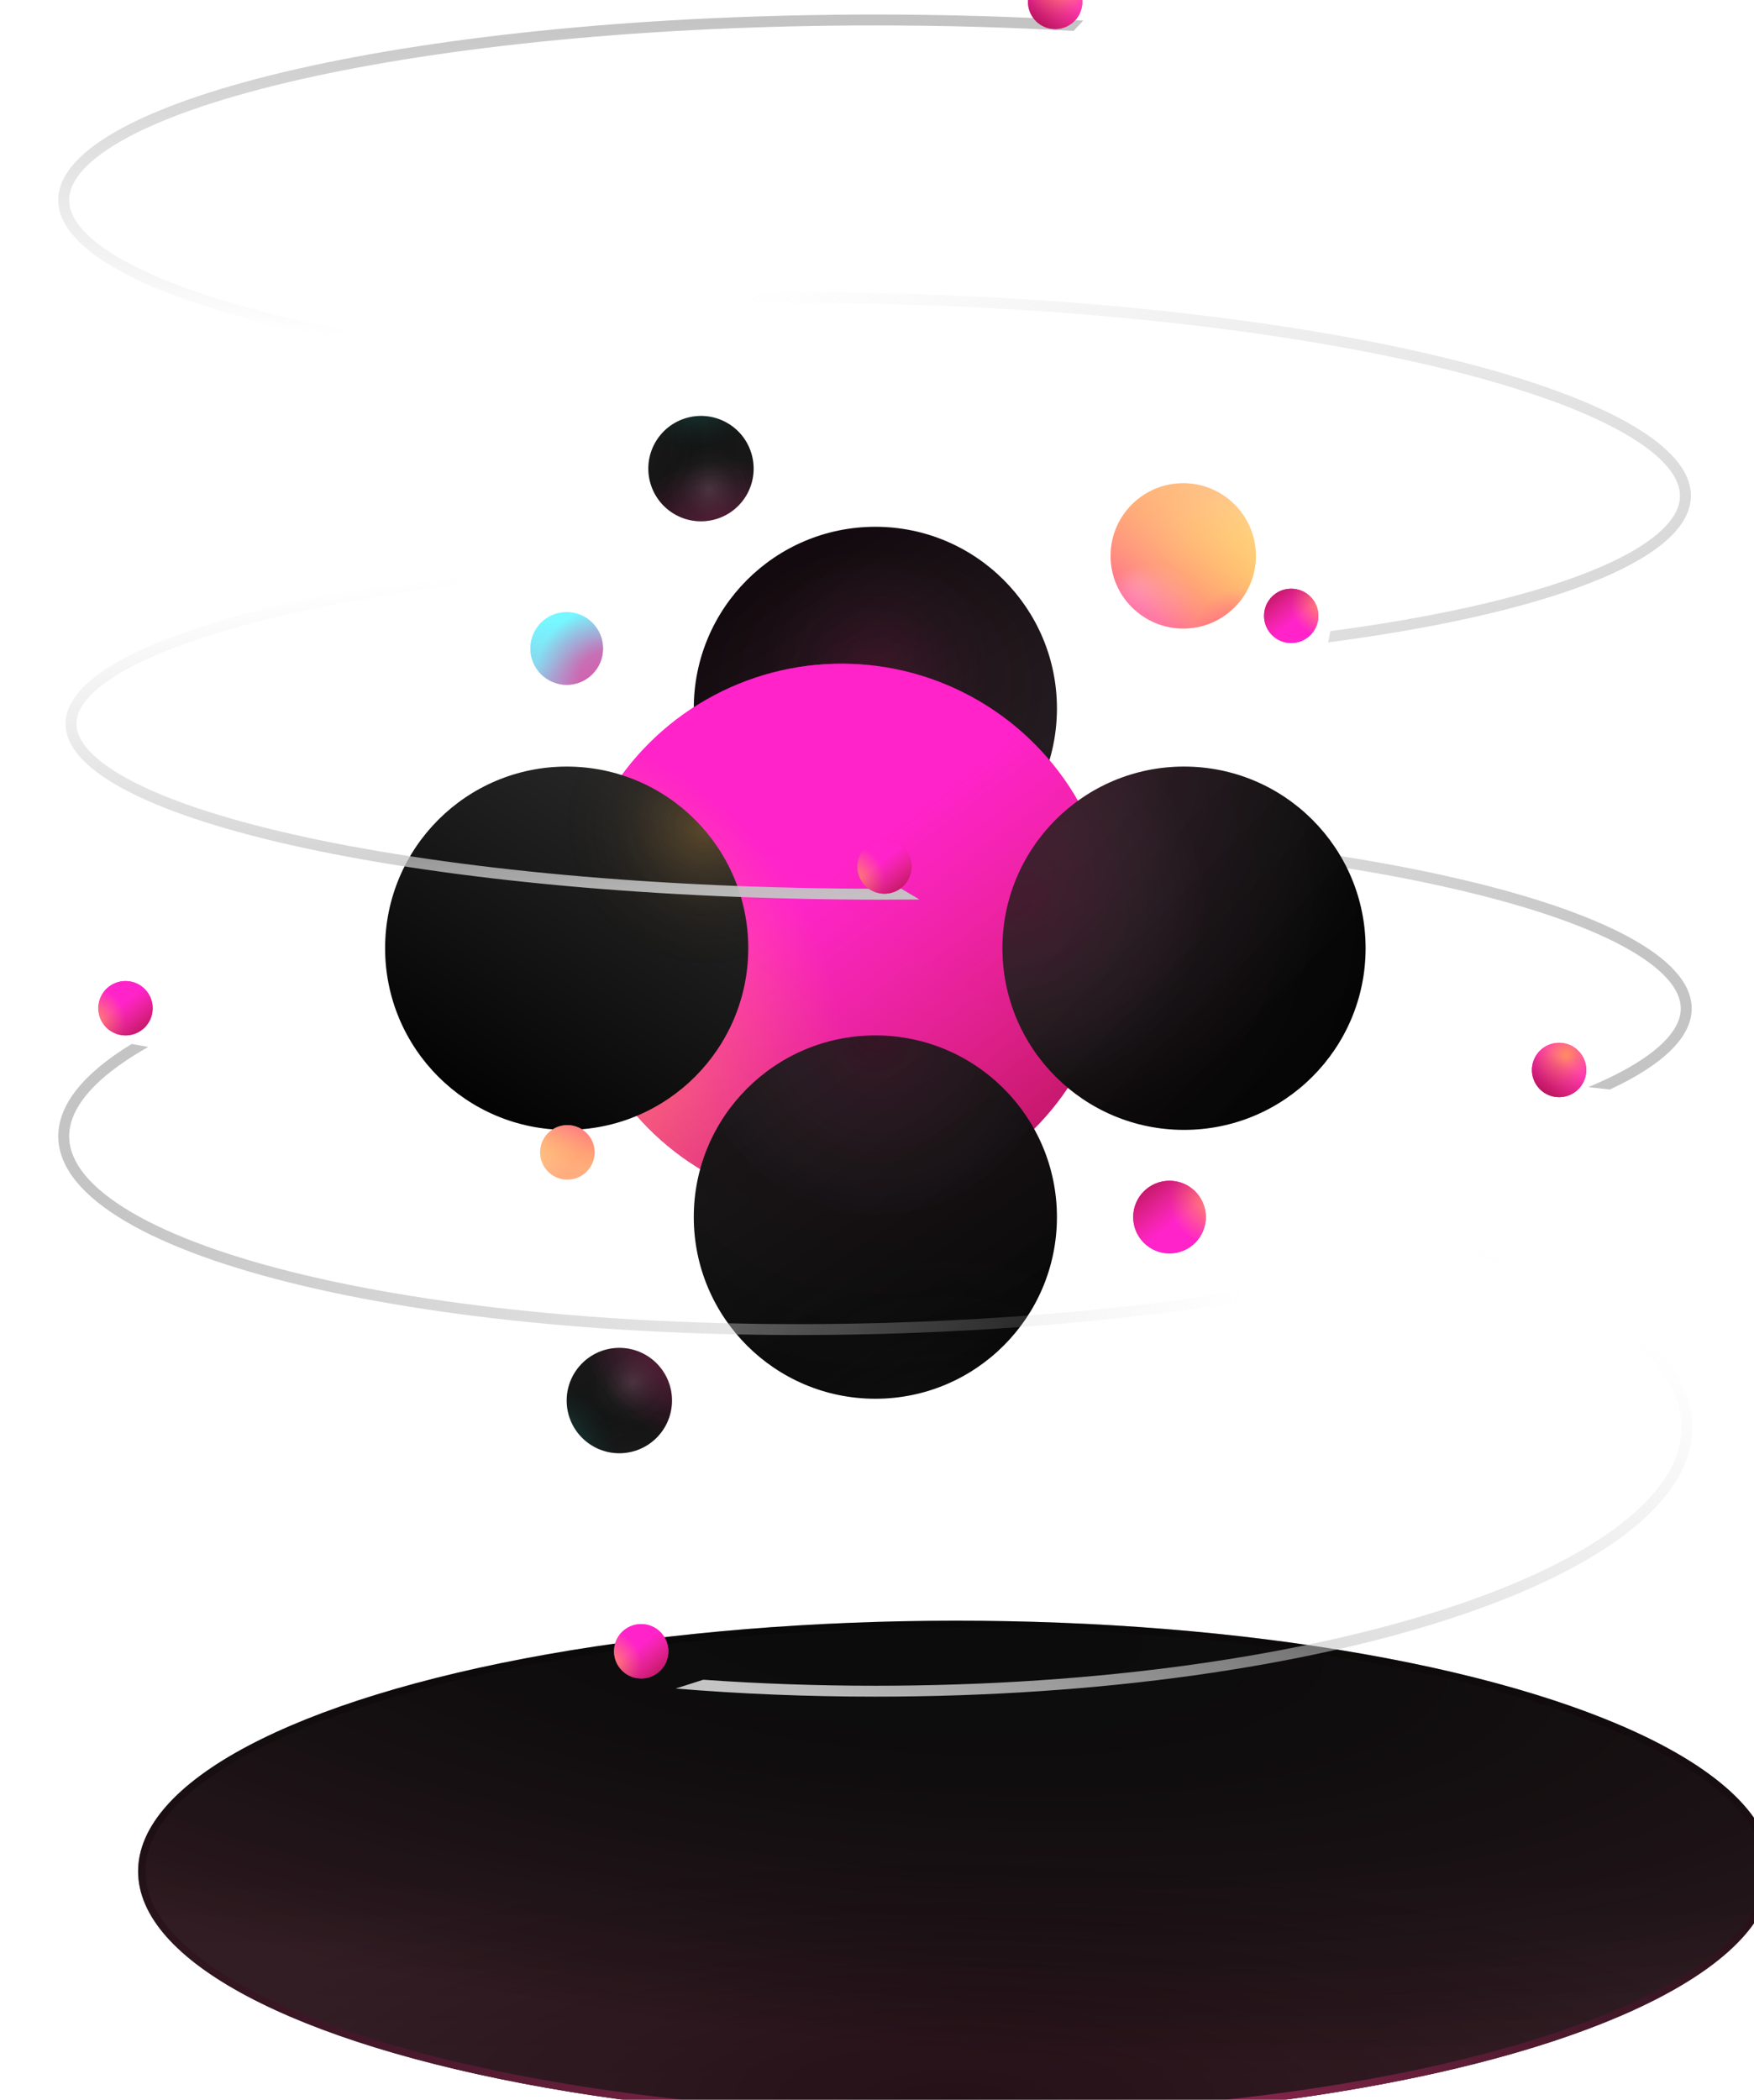 <svg width="483" height="578" viewBox="0 0 483 578" fill="none" xmlns="http://www.w3.org/2000/svg">
<g filter="url(#filter0_ddii)">
<ellipse cx="241.038" cy="493.004" rx="225.003" ry="68.882" transform="rotate(-0.029 241.038 493.004)" fill="url(#paint0_linear)"/>
<ellipse cx="241.038" cy="493.004" rx="225.003" ry="68.882" transform="rotate(-0.029 241.038 493.004)" fill="url(#paint1_radial)"/>
<ellipse cx="241.038" cy="493.004" rx="225.003" ry="68.882" transform="rotate(-0.029 241.038 493.004)" fill="url(#paint2_radial)" fill-opacity="0.16"/>
<path d="M465.041 492.891C465.045 501.926 459.065 510.728 447.786 518.901C436.529 527.058 420.173 534.448 399.87 540.675C359.278 553.124 303.134 560.855 241.072 560.886C179.01 560.917 122.859 553.243 82.254 540.835C61.945 534.629 45.581 527.255 34.316 519.11C23.028 510.949 17.039 502.152 17.035 493.117C17.03 484.082 23.01 475.279 34.29 467.106C45.547 458.95 61.903 451.56 82.205 445.333C122.798 432.884 178.941 425.153 241.003 425.122C303.066 425.09 359.217 432.764 399.822 445.173C420.131 451.379 436.494 458.752 447.759 466.897C459.047 475.059 465.036 483.856 465.041 492.891Z" stroke="url(#paint3_radial)" stroke-width="2"/>
<path d="M465.041 492.891C465.045 501.926 459.065 510.728 447.786 518.901C436.529 527.058 420.173 534.448 399.87 540.675C359.278 553.124 303.134 560.855 241.072 560.886C179.01 560.917 122.859 553.243 82.254 540.835C61.945 534.629 45.581 527.255 34.316 519.11C23.028 510.949 17.039 502.152 17.035 493.117C17.03 484.082 23.01 475.279 34.29 467.106C45.547 458.95 61.903 451.56 82.205 445.333C122.798 432.884 178.941 425.153 241.003 425.122C303.066 425.09 359.217 432.764 399.822 445.173C420.131 451.379 436.494 458.752 447.759 466.897C459.047 475.059 465.036 483.856 465.041 492.891Z" stroke="black" stroke-opacity="0.2" stroke-width="2"/>
</g>
<path fill-rule="evenodd" clip-rule="evenodd" d="M437.344 299.26C440.796 297.824 443.934 296.35 446.74 294.844C452.263 291.88 456.359 288.867 459.041 285.893C461.706 282.936 462.84 280.179 462.84 277.61C462.84 275.041 461.706 272.283 459.041 269.327C456.359 266.352 452.263 263.339 446.74 260.375C435.697 254.449 419.52 249.02 399.275 244.425C358.834 235.246 302.817 229.542 240.84 229.542C178.863 229.542 122.846 235.246 82.405 244.425C66.019 248.144 52.298 252.41 41.807 257.043L36.047 256.428C71.505 238.796 149.867 226.542 240.84 226.542C365.104 226.542 465.84 249.406 465.84 277.61C465.84 285.601 457.752 293.164 443.334 299.899L437.344 299.26Z" fill="url(#paint4_linear)"/>
<g filter="url(#filter1_i)">
<circle cx="438.329" cy="301.529" r="7.481" transform="rotate(-0.244 438.329 301.529)" fill="url(#paint5_linear)"/>
<circle cx="438.329" cy="301.529" r="7.481" transform="rotate(-0.244 438.329 301.529)" fill="url(#paint6_radial)" fill-opacity="0.8"/>
<circle cx="438.329" cy="301.529" r="7.481" transform="rotate(-0.244 438.329 301.529)" fill="url(#paint7_radial)" fill-opacity="0.6"/>
<circle cx="438.329" cy="301.529" r="7.481" transform="rotate(-0.244 438.329 301.529)" fill="url(#paint8_linear)" fill-opacity="0.6"/>
</g>
<ellipse cx="241.047" cy="195.011" rx="50" ry="50.003" fill="url(#paint9_linear)"/>
<ellipse cx="241.047" cy="195.011" rx="50" ry="50.003" fill="url(#paint10_radial)" fill-opacity="0.2"/>
<ellipse cx="241.047" cy="195.011" rx="50" ry="50.003" fill="url(#paint11_radial)" fill-opacity="0.2"/>
<ellipse cx="241.047" cy="195.011" rx="50" ry="50.003" fill="url(#paint12_radial)" fill-opacity="0.2"/>
<g filter="url(#filter2_i)">
<ellipse rx="75" ry="75.004" transform="matrix(-1 -0.004 -0.004 1 240.728 264.695)" fill="url(#paint13_linear)"/>
<ellipse rx="75" ry="75.004" transform="matrix(-1 -0.004 -0.004 1 240.728 264.695)" fill="url(#paint14_radial)" fill-opacity="0.8"/>
<ellipse rx="75" ry="75.004" transform="matrix(-1 -0.004 -0.004 1 240.728 264.695)" fill="url(#paint15_radial)" fill-opacity="0.6"/>
<ellipse rx="75" ry="75.004" transform="matrix(-1 -0.004 -0.004 1 240.728 264.695)" fill="url(#paint16_linear)" fill-opacity="0.6"/>
</g>
<g filter="url(#filter3_i)">
<ellipse rx="10" ry="10.001" transform="matrix(1 0 0 -1 331.047 342.02)" fill="url(#paint17_linear)"/>
<ellipse rx="10" ry="10.001" transform="matrix(1 0 0 -1 331.047 342.02)" fill="url(#paint18_radial)" fill-opacity="0.8"/>
<ellipse rx="10" ry="10.001" transform="matrix(1 0 0 -1 331.047 342.02)" fill="url(#paint19_radial)" fill-opacity="0.6"/>
<ellipse rx="10" ry="10.001" transform="matrix(1 0 0 -1 331.047 342.02)" fill="url(#paint20_linear)" fill-opacity="0.6"/>
</g>
<ellipse cx="241.047" cy="335.019" rx="50" ry="50.003" fill="url(#paint21_linear)"/>
<ellipse cx="241.047" cy="335.019" rx="50" ry="50.003" fill="url(#paint22_radial)" fill-opacity="0.2"/>
<ellipse cx="241.047" cy="335.019" rx="50" ry="50.003" fill="url(#paint23_radial)" fill-opacity="0.2"/>
<ellipse cx="241.047" cy="335.019" rx="50" ry="50.003" fill="url(#paint24_radial)" fill-opacity="0.2"/>
<ellipse cx="156.047" cy="261.015" rx="50" ry="50.003" fill="url(#paint25_linear)"/>
<ellipse cx="156.047" cy="261.015" rx="50" ry="50.003" fill="url(#paint26_radial)" fill-opacity="0.2"/>
<ellipse cx="156.047" cy="261.015" rx="50" ry="50.003" fill="url(#paint27_radial)" fill-opacity="0.2"/>
<ellipse cx="326.047" cy="261.015" rx="50" ry="50.003" fill="url(#paint28_linear)"/>
<ellipse cx="326.047" cy="261.015" rx="50" ry="50.003" fill="url(#paint29_radial)" fill-opacity="0.2"/>
<ellipse cx="326.047" cy="261.015" rx="50" ry="50.003" fill="url(#paint30_radial)" fill-opacity="0.2"/>
<ellipse cx="326.047" cy="261.015" rx="50" ry="50.003" fill="url(#paint31_radial)" fill-opacity="0.2"/>
<ellipse cx="170.547" cy="385.522" rx="14.5" ry="14.501" fill="url(#paint32_linear)"/>
<ellipse cx="170.547" cy="385.522" rx="14.5" ry="14.501" fill="url(#paint33_radial)" fill-opacity="0.2"/>
<ellipse cx="170.547" cy="385.522" rx="14.5" ry="14.501" fill="url(#paint34_radial)" fill-opacity="0.2"/>
<ellipse cx="170.547" cy="385.522" rx="14.5" ry="14.501" fill="url(#paint35_radial)" fill-opacity="0.5"/>
<ellipse cx="170.547" cy="385.522" rx="14.5" ry="14.501" fill="url(#paint36_radial)" fill-opacity="0.3"/>
<ellipse cx="170.547" cy="385.522" rx="14.5" ry="14.501" fill="url(#paint37_radial)" fill-opacity="0.2"/>
<ellipse cx="193.031" cy="128.992" rx="14.501" ry="14.5" transform="rotate(122.051 193.031 128.992)" fill="url(#paint38_linear)"/>
<ellipse cx="193.031" cy="128.992" rx="14.501" ry="14.5" transform="rotate(122.051 193.031 128.992)" fill="url(#paint39_radial)" fill-opacity="0.2"/>
<ellipse cx="193.031" cy="128.992" rx="14.501" ry="14.5" transform="rotate(122.051 193.031 128.992)" fill="url(#paint40_radial)" fill-opacity="0.2"/>
<ellipse cx="193.031" cy="128.992" rx="14.501" ry="14.5" transform="rotate(122.051 193.031 128.992)" fill="url(#paint41_radial)" fill-opacity="0.5"/>
<ellipse cx="193.031" cy="128.992" rx="14.501" ry="14.5" transform="rotate(122.051 193.031 128.992)" fill="url(#paint42_radial)" fill-opacity="0.3"/>
<ellipse cx="193.031" cy="128.992" rx="14.501" ry="14.5" transform="rotate(122.051 193.031 128.992)" fill="url(#paint43_radial)" fill-opacity="0.2"/>
<g filter="url(#filter4_i)">
<ellipse cx="156.047" cy="185.497" rx="10.001" ry="10" transform="rotate(-90 156.047 185.497)" fill="url(#paint44_linear)"/>
<ellipse cx="156.047" cy="185.497" rx="10.001" ry="10" transform="rotate(-90 156.047 185.497)" fill="url(#paint45_radial)"/>
<ellipse cx="156.047" cy="185.497" rx="10.001" ry="10" transform="rotate(-90 156.047 185.497)" fill="url(#paint46_radial)"/>
<ellipse cx="156.047" cy="185.497" rx="10.001" ry="10" transform="rotate(-90 156.047 185.497)" fill="url(#paint47_linear)" fill-opacity="0.6"/>
<ellipse cx="156.047" cy="185.497" rx="10.001" ry="10" transform="rotate(-90 156.047 185.497)" fill="url(#paint48_linear)" fill-opacity="0.6"/>
</g>
<g filter="url(#filter5_i)">
<ellipse cx="325.828" cy="160.01" rx="20" ry="20.001" fill="url(#paint49_linear)"/>
<ellipse cx="325.828" cy="160.01" rx="20" ry="20.001" fill="url(#paint50_radial)" fill-opacity="0.8"/>
<ellipse cx="325.828" cy="160.01" rx="20" ry="20.001" fill="url(#paint51_radial)" fill-opacity="0.8"/>
<ellipse cx="325.828" cy="160.01" rx="20" ry="20.001" fill="url(#paint52_radial)" fill-opacity="0.6"/>
<ellipse cx="325.828" cy="160.01" rx="20" ry="20.001" fill="url(#paint53_linear)" fill-opacity="0.6"/>
</g>
<g filter="url(#filter6_i)">
<circle r="7.5" transform="matrix(-0.966 0.259 -0.259 -0.966 156.233 324.205)" fill="url(#paint54_linear)"/>
<circle r="7.5" transform="matrix(-0.966 0.259 -0.259 -0.966 156.233 324.205)" fill="url(#paint55_radial)" fill-opacity="0.8"/>
<circle r="7.5" transform="matrix(-0.966 0.259 -0.259 -0.966 156.233 324.205)" fill="url(#paint56_radial)" fill-opacity="0.8"/>
<circle r="7.5" transform="matrix(-0.966 0.259 -0.259 -0.966 156.233 324.205)" fill="url(#paint57_radial)" fill-opacity="0.6"/>
<circle r="7.5" transform="matrix(-0.966 0.259 -0.259 -0.966 156.233 324.205)" fill="url(#paint58_linear)" fill-opacity="0.6"/>
</g>
<path fill-rule="evenodd" clip-rule="evenodd" d="M36.265 287.37C22.993 295.452 15.731 304.266 16.057 313.345C17.247 346.457 118.897 370.554 243.1 367.167C298.088 365.668 348.277 359.034 387.035 349.232L379.681 347.935C342.155 356.786 294.742 362.759 242.993 364.169C181.074 365.857 124.884 360.689 84.117 351.025C63.712 346.188 47.343 340.264 36.077 333.62C24.657 326.887 19.295 319.921 19.056 313.264C18.817 306.606 23.669 299.362 34.583 292.02C36.508 290.724 38.598 289.443 40.846 288.178L36.265 287.37Z" fill="url(#paint59_linear)"/>
<g filter="url(#filter7_i)">
<circle r="7.481" transform="matrix(-1 -0.004 -0.004 1 43.557 284.528)" fill="url(#paint60_linear)"/>
<circle r="7.481" transform="matrix(-1 -0.004 -0.004 1 43.557 284.528)" fill="url(#paint61_radial)" fill-opacity="0.8"/>
<circle r="7.481" transform="matrix(-1 -0.004 -0.004 1 43.557 284.528)" fill="url(#paint62_radial)" fill-opacity="0.6"/>
<circle r="7.481" transform="matrix(-1 -0.004 -0.004 1 43.557 284.528)" fill="url(#paint63_linear)" fill-opacity="0.6"/>
</g>
<path fill-rule="evenodd" clip-rule="evenodd" d="M204.102 105.452C97.415 101.452 16.047 80.417 16.047 55.069C16.047 26.864 116.783 4 241.047 4C260.834 4 280.024 4.58 298.306 5.669L295.616 8.518C278.156 7.527 259.877 7 241.047 7C179.07 7 123.053 12.705 82.612 21.884C62.367 26.479 46.19 31.908 35.147 37.834C29.623 40.798 25.528 43.811 22.846 46.785C20.18 49.742 19.047 52.5 19.047 55.069C19.047 57.638 20.18 60.395 22.846 63.352C25.528 66.326 29.623 69.339 35.147 72.303C46.19 78.229 62.367 83.659 82.612 88.254C115.462 95.71 158.591 100.873 206.842 102.549L204.102 105.452Z" fill="url(#paint64_linear)"/>
<g filter="url(#filter8_i)">
<circle cx="299.559" cy="7.513" r="7.481" transform="rotate(-0.244 299.559 7.513)" fill="url(#paint65_linear)"/>
<circle cx="299.559" cy="7.513" r="7.481" transform="rotate(-0.244 299.559 7.513)" fill="url(#paint66_radial)" fill-opacity="0.8"/>
<circle cx="299.559" cy="7.513" r="7.481" transform="rotate(-0.244 299.559 7.513)" fill="url(#paint67_radial)" fill-opacity="0.6"/>
<circle cx="299.559" cy="7.513" r="7.481" transform="rotate(-0.244 299.559 7.513)" fill="url(#paint68_linear)" fill-opacity="0.6"/>
</g>
<path fill-rule="evenodd" clip-rule="evenodd" d="M135.046 84.386C167.166 81.171 203.91 79.772 242.874 80.677C367.078 83.56 466.8 108.749 465.611 136.94C464.872 154.455 425.353 169.007 365.738 176.826L366.323 173.732C377.55 172.241 388.044 170.51 397.679 168.566C418.107 164.443 434.505 159.391 445.793 153.724C451.438 150.89 455.659 147.973 458.465 145.063C461.254 142.169 462.504 139.439 462.612 136.87C462.72 134.302 461.703 131.519 459.163 128.501C456.608 125.466 452.642 122.36 447.246 119.269C436.459 113.09 420.518 107.288 400.477 102.225C360.443 92.113 304.694 85.112 242.748 83.674C209.945 82.913 178.745 83.789 150.59 86.004L135.046 84.386Z" fill="url(#paint69_linear)"/>
<g filter="url(#filter9_i)">
<circle r="7.481" transform="matrix(1 0.004 0.004 -1 364.56 176.524)" fill="url(#paint70_linear)"/>
<circle r="7.481" transform="matrix(1 0.004 0.004 -1 364.56 176.524)" fill="url(#paint71_radial)" fill-opacity="0.8"/>
<circle r="7.481" transform="matrix(1 0.004 0.004 -1 364.56 176.524)" fill="url(#paint72_radial)" fill-opacity="0.6"/>
<circle r="7.481" transform="matrix(1 0.004 0.004 -1 364.56 176.524)" fill="url(#paint73_linear)" fill-opacity="0.6"/>
</g>
<path fill-rule="evenodd" clip-rule="evenodd" d="M186.065 464.794C203.663 466.251 222.083 467.025 241.051 467.025C365.315 467.025 466.051 433.813 466.051 392.845C466.051 373.296 443.116 355.514 405.633 342.263L407.976 346.3C424.095 352.258 437.159 359.036 446.525 366.336C457.572 374.948 463.051 383.93 463.051 392.845C463.051 401.759 457.572 410.742 446.525 419.353C435.515 427.935 419.396 435.794 399.211 442.449C358.871 455.749 302.953 464.025 241.051 464.025C224.783 464.025 208.928 463.453 193.66 462.369L186.065 464.794Z" fill="url(#paint74_linear)"/>
<g filter="url(#filter10_i)">
<circle r="7.481" transform="matrix(-1 -0.004 -0.004 1 185.561 461.538)" fill="url(#paint75_linear)"/>
<circle r="7.481" transform="matrix(-1 -0.004 -0.004 1 185.561 461.538)" fill="url(#paint76_radial)" fill-opacity="0.8"/>
<circle r="7.481" transform="matrix(-1 -0.004 -0.004 1 185.561 461.538)" fill="url(#paint77_radial)" fill-opacity="0.6"/>
<circle r="7.481" transform="matrix(-1 -0.004 -0.004 1 185.561 461.538)" fill="url(#paint78_linear)" fill-opacity="0.6"/>
</g>
<path fill-rule="evenodd" clip-rule="evenodd" d="M128.508 157.554C62.382 165.986 18.047 181.495 18.047 199.233C18.047 225.97 118.783 247.645 243.047 247.645C246.442 247.645 249.82 247.629 253.179 247.597L248.187 244.632C246.478 244.641 244.765 244.645 243.047 244.645C181.061 244.645 125.033 239.237 84.579 230.532C64.327 226.175 48.14 221.025 37.089 215.403C31.559 212.59 27.466 209.733 24.792 206.922C22.131 204.124 21.047 201.563 21.047 199.233C21.047 196.902 22.131 194.342 24.792 191.543C27.466 188.732 31.559 185.876 37.089 183.063C48.14 177.441 64.327 172.291 84.579 167.933C96.653 165.335 110.114 163.031 124.708 161.076L128.508 157.554Z" fill="url(#paint79_linear)"/>
<g filter="url(#filter11_i)">
<circle r="7.481" transform="matrix(-1 -0.004 -0.004 1 252.557 245.526)" fill="url(#paint80_linear)"/>
<circle r="7.481" transform="matrix(-1 -0.004 -0.004 1 252.557 245.526)" fill="url(#paint81_radial)" fill-opacity="0.8"/>
<circle r="7.481" transform="matrix(-1 -0.004 -0.004 1 252.557 245.526)" fill="url(#paint82_radial)" fill-opacity="0.6"/>
<circle r="7.481" transform="matrix(-1 -0.004 -0.004 1 252.557 245.526)" fill="url(#paint83_linear)" fill-opacity="0.6"/>
</g>
<defs>
<filter id="filter0_ddii" x="0" y="408.008" width="482.075" height="169.992" filterUnits="userSpaceOnUse" color-interpolation-filters="sRGB">
<feFlood flood-opacity="0" result="BackgroundImageFix"/>
<feColorMatrix in="SourceAlpha" type="matrix" values="0 0 0 0 0 0 0 0 0 0 0 0 0 0 0 0 0 0 127 0" result="hardAlpha"/>
<feOffset dx="4" dy="4"/>
<feGaussianBlur stdDeviation="6"/>
<feComposite in2="hardAlpha" operator="out"/>
<feColorMatrix type="matrix" values="0 0 0 0 0.212 0 0 0 0 0.212 0 0 0 0 0.212 0 0 0 0.4 0"/>
<feBlend mode="normal" in2="BackgroundImageFix" result="effect1_dropShadow"/>
<feColorMatrix in="SourceAlpha" type="matrix" values="0 0 0 0 0 0 0 0 0 0 0 0 0 0 0 0 0 0 127 0" result="hardAlpha"/>
<feOffset dx="-4" dy="-4"/>
<feGaussianBlur stdDeviation="6"/>
<feComposite in2="hardAlpha" operator="out"/>
<feColorMatrix type="matrix" values="0 0 0 0 0.329 0 0 0 0 0.329 0 0 0 0 0.329 0 0 0 0.1 0"/>
<feBlend mode="normal" in2="effect1_dropShadow" result="effect2_dropShadow"/>
<feBlend mode="normal" in="SourceGraphic" in2="effect2_dropShadow" result="shape"/>
<feColorMatrix in="SourceAlpha" type="matrix" values="0 0 0 0 0 0 0 0 0 0 0 0 0 0 0 0 0 0 127 0" result="hardAlpha"/>
<feOffset dx="10" dy="10"/>
<feGaussianBlur stdDeviation="30"/>
<feComposite in2="hardAlpha" operator="arithmetic" k2="-1" k3="1"/>
<feColorMatrix type="matrix" values="0 0 0 0 0 0 0 0 0 0 0 0 0 0 0 0 0 0 0.25 0"/>
<feBlend mode="normal" in2="shape" result="effect3_innerShadow"/>
<feColorMatrix in="SourceAlpha" type="matrix" values="0 0 0 0 0 0 0 0 0 0 0 0 0 0 0 0 0 0 127 0" result="hardAlpha"/>
<feOffset dx="12" dy="12"/>
<feGaussianBlur stdDeviation="20"/>
<feComposite in2="hardAlpha" operator="arithmetic" k2="-1" k3="1"/>
<feColorMatrix type="matrix" values="0 0 0 0 0 0 0 0 0 0 0 0 0 0 0 0 0 0 0.5 0"/>
<feBlend mode="normal" in2="effect3_innerShadow" result="effect4_innerShadow"/>
</filter>
<filter id="filter1_i" x="421.816" y="287.016" width="24.026" height="22.026" filterUnits="userSpaceOnUse" color-interpolation-filters="sRGB">
<feFlood flood-opacity="0" result="BackgroundImageFix"/>
<feBlend mode="normal" in="SourceGraphic" in2="BackgroundImageFix" result="shape"/>
<feColorMatrix in="SourceAlpha" type="matrix" values="0 0 0 0 0 0 0 0 0 0 0 0 0 0 0 0 0 0 127 0" result="hardAlpha"/>
<feOffset dx="-9" dy="-7"/>
<feGaussianBlur stdDeviation="33"/>
<feComposite in2="hardAlpha" operator="arithmetic" k2="-1" k3="1"/>
<feColorMatrix type="matrix" values="0 0 0 0 0.55 0 0 0 0 0.007 0 0 0 0 0.007 0 0 0 0.37 0"/>
<feBlend mode="normal" in2="shape" result="effect1_innerShadow"/>
</filter>
<filter id="filter2_i" x="156.729" y="182.691" width="159" height="157.008" filterUnits="userSpaceOnUse" color-interpolation-filters="sRGB">
<feFlood flood-opacity="0" result="BackgroundImageFix"/>
<feBlend mode="normal" in="SourceGraphic" in2="BackgroundImageFix" result="shape"/>
<feColorMatrix in="SourceAlpha" type="matrix" values="0 0 0 0 0 0 0 0 0 0 0 0 0 0 0 0 0 0 127 0" result="hardAlpha"/>
<feOffset dx="-9" dy="-7"/>
<feGaussianBlur stdDeviation="33"/>
<feComposite in2="hardAlpha" operator="arithmetic" k2="-1" k3="1"/>
<feColorMatrix type="matrix" values="0 0 0 0 0.55 0 0 0 0 0.007 0 0 0 0 0.007 0 0 0 0.37 0"/>
<feBlend mode="normal" in2="shape" result="effect1_innerShadow"/>
</filter>
<filter id="filter3_i" x="312.047" y="325.02" width="29" height="27.001" filterUnits="userSpaceOnUse" color-interpolation-filters="sRGB">
<feFlood flood-opacity="0" result="BackgroundImageFix"/>
<feBlend mode="normal" in="SourceGraphic" in2="BackgroundImageFix" result="shape"/>
<feColorMatrix in="SourceAlpha" type="matrix" values="0 0 0 0 0 0 0 0 0 0 0 0 0 0 0 0 0 0 127 0" result="hardAlpha"/>
<feOffset dx="-9" dy="-7"/>
<feGaussianBlur stdDeviation="33"/>
<feComposite in2="hardAlpha" operator="arithmetic" k2="-1" k3="1"/>
<feColorMatrix type="matrix" values="0 0 0 0 0.55 0 0 0 0 0.007 0 0 0 0 0.007 0 0 0 0.37 0"/>
<feBlend mode="normal" in2="shape" result="effect1_innerShadow"/>
</filter>
<filter id="filter4_i" x="146.047" y="168.497" width="20" height="27.001" filterUnits="userSpaceOnUse" color-interpolation-filters="sRGB">
<feFlood flood-opacity="0" result="BackgroundImageFix"/>
<feBlend mode="normal" in="SourceGraphic" in2="BackgroundImageFix" result="shape"/>
<feColorMatrix in="SourceAlpha" type="matrix" values="0 0 0 0 0 0 0 0 0 0 0 0 0 0 0 0 0 0 127 0" result="hardAlpha"/>
<feOffset dy="-7"/>
<feGaussianBlur stdDeviation="33"/>
<feComposite in2="hardAlpha" operator="arithmetic" k2="-1" k3="1"/>
<feColorMatrix type="matrix" values="0 0 0 0 0 0 0 0 0 0.174 0 0 0 0 0.379 0 0 0 0.37 0"/>
<feBlend mode="normal" in2="shape" result="effect1_innerShadow"/>
</filter>
<filter id="filter5_i" x="305.828" y="133.009" width="40" height="47.002" filterUnits="userSpaceOnUse" color-interpolation-filters="sRGB">
<feFlood flood-opacity="0" result="BackgroundImageFix"/>
<feBlend mode="normal" in="SourceGraphic" in2="BackgroundImageFix" result="shape"/>
<feColorMatrix in="SourceAlpha" type="matrix" values="0 0 0 0 0 0 0 0 0 0 0 0 0 0 0 0 0 0 127 0" result="hardAlpha"/>
<feOffset dy="-7"/>
<feGaussianBlur stdDeviation="33"/>
<feComposite in2="hardAlpha" operator="arithmetic" k2="-1" k3="1"/>
<feColorMatrix type="matrix" values="0 0 0 0 1 0 0 0 0 0.436 0 0 0 0 0.258 0 0 0 0.37 0"/>
<feBlend mode="normal" in2="shape" result="effect1_innerShadow"/>
</filter>
<filter id="filter6_i" x="148.73" y="309.703" width="15.004" height="22.004" filterUnits="userSpaceOnUse" color-interpolation-filters="sRGB">
<feFlood flood-opacity="0" result="BackgroundImageFix"/>
<feBlend mode="normal" in="SourceGraphic" in2="BackgroundImageFix" result="shape"/>
<feColorMatrix in="SourceAlpha" type="matrix" values="0 0 0 0 0 0 0 0 0 0 0 0 0 0 0 0 0 0 127 0" result="hardAlpha"/>
<feOffset dy="-7"/>
<feGaussianBlur stdDeviation="33"/>
<feComposite in2="hardAlpha" operator="arithmetic" k2="-1" k3="1"/>
<feColorMatrix type="matrix" values="0 0 0 0 1 0 0 0 0 0.436 0 0 0 0 0.258 0 0 0 0.37 0"/>
<feBlend mode="normal" in2="shape" result="effect1_innerShadow"/>
</filter>
<filter id="filter7_i" x="27.044" y="270.016" width="24.026" height="22.026" filterUnits="userSpaceOnUse" color-interpolation-filters="sRGB">
<feFlood flood-opacity="0" result="BackgroundImageFix"/>
<feBlend mode="normal" in="SourceGraphic" in2="BackgroundImageFix" result="shape"/>
<feColorMatrix in="SourceAlpha" type="matrix" values="0 0 0 0 0 0 0 0 0 0 0 0 0 0 0 0 0 0 127 0" result="hardAlpha"/>
<feOffset dx="-9" dy="-7"/>
<feGaussianBlur stdDeviation="33"/>
<feComposite in2="hardAlpha" operator="arithmetic" k2="-1" k3="1"/>
<feColorMatrix type="matrix" values="0 0 0 0 0.55 0 0 0 0 0.007 0 0 0 0 0.007 0 0 0 0.37 0"/>
<feBlend mode="normal" in2="shape" result="effect1_innerShadow"/>
</filter>
<filter id="filter8_i" x="283.046" y="-7" width="24.026" height="22.026" filterUnits="userSpaceOnUse" color-interpolation-filters="sRGB">
<feFlood flood-opacity="0" result="BackgroundImageFix"/>
<feBlend mode="normal" in="SourceGraphic" in2="BackgroundImageFix" result="shape"/>
<feColorMatrix in="SourceAlpha" type="matrix" values="0 0 0 0 0 0 0 0 0 0 0 0 0 0 0 0 0 0 127 0" result="hardAlpha"/>
<feOffset dx="-9" dy="-7"/>
<feGaussianBlur stdDeviation="33"/>
<feComposite in2="hardAlpha" operator="arithmetic" k2="-1" k3="1"/>
<feColorMatrix type="matrix" values="0 0 0 0 0.55 0 0 0 0 0.007 0 0 0 0 0.007 0 0 0 0.37 0"/>
<feBlend mode="normal" in2="shape" result="effect1_innerShadow"/>
</filter>
<filter id="filter9_i" x="348.047" y="162.011" width="24.026" height="22.026" filterUnits="userSpaceOnUse" color-interpolation-filters="sRGB">
<feFlood flood-opacity="0" result="BackgroundImageFix"/>
<feBlend mode="normal" in="SourceGraphic" in2="BackgroundImageFix" result="shape"/>
<feColorMatrix in="SourceAlpha" type="matrix" values="0 0 0 0 0 0 0 0 0 0 0 0 0 0 0 0 0 0 127 0" result="hardAlpha"/>
<feOffset dx="-9" dy="-7"/>
<feGaussianBlur stdDeviation="33"/>
<feComposite in2="hardAlpha" operator="arithmetic" k2="-1" k3="1"/>
<feColorMatrix type="matrix" values="0 0 0 0 0.55 0 0 0 0 0.007 0 0 0 0 0.007 0 0 0 0.37 0"/>
<feBlend mode="normal" in2="shape" result="effect1_innerShadow"/>
</filter>
<filter id="filter10_i" x="169.048" y="447.025" width="24.026" height="22.026" filterUnits="userSpaceOnUse" color-interpolation-filters="sRGB">
<feFlood flood-opacity="0" result="BackgroundImageFix"/>
<feBlend mode="normal" in="SourceGraphic" in2="BackgroundImageFix" result="shape"/>
<feColorMatrix in="SourceAlpha" type="matrix" values="0 0 0 0 0 0 0 0 0 0 0 0 0 0 0 0 0 0 127 0" result="hardAlpha"/>
<feOffset dx="-9" dy="-7"/>
<feGaussianBlur stdDeviation="33"/>
<feComposite in2="hardAlpha" operator="arithmetic" k2="-1" k3="1"/>
<feColorMatrix type="matrix" values="0 0 0 0 0.55 0 0 0 0 0.007 0 0 0 0 0.007 0 0 0 0.37 0"/>
<feBlend mode="normal" in2="shape" result="effect1_innerShadow"/>
</filter>
<filter id="filter11_i" x="236.044" y="231.013" width="24.026" height="22.026" filterUnits="userSpaceOnUse" color-interpolation-filters="sRGB">
<feFlood flood-opacity="0" result="BackgroundImageFix"/>
<feBlend mode="normal" in="SourceGraphic" in2="BackgroundImageFix" result="shape"/>
<feColorMatrix in="SourceAlpha" type="matrix" values="0 0 0 0 0 0 0 0 0 0 0 0 0 0 0 0 0 0 127 0" result="hardAlpha"/>
<feOffset dx="-9" dy="-7"/>
<feGaussianBlur stdDeviation="33"/>
<feComposite in2="hardAlpha" operator="arithmetic" k2="-1" k3="1"/>
<feColorMatrix type="matrix" values="0 0 0 0 0.55 0 0 0 0 0.007 0 0 0 0 0.007 0 0 0 0.37 0"/>
<feBlend mode="normal" in2="shape" result="effect1_innerShadow"/>
</filter>
<linearGradient id="paint0_linear" x1="241.038" y1="462.86" x2="241.038" y2="685.359" gradientUnits="userSpaceOnUse">
<stop offset="0.142" stop-color="#0C0C0C"/>
<stop offset="0.531" stop-color="#181818"/>
<stop offset="1"/>
</linearGradient>
<radialGradient id="paint1_radial" cx="0" cy="0" r="1" gradientUnits="userSpaceOnUse" gradientTransform="translate(241.038 556.23) rotate(90) scale(67.544 220.633)">
<stop/>
<stop offset="1" stop-opacity="0"/>
</radialGradient>
<radialGradient id="paint2_radial" cx="0" cy="0" r="1" gradientUnits="userSpaceOnUse" gradientTransform="translate(224.84 423.961) rotate(95.555) scale(120.041 394.818)">
<stop stop-opacity="0"/>
<stop offset="0.982" stop-color="#E9648D"/>
</radialGradient>
<radialGradient id="paint3_radial" cx="0" cy="0" r="1" gradientUnits="userSpaceOnUse" gradientTransform="translate(255.809 571.997) rotate(-90.029) scale(158.895 375.728)">
<stop stop-color="#FB428C"/>
<stop offset="1" stop-opacity="0"/>
</radialGradient>
<linearGradient id="paint4_linear" x1="439.84" y1="299.98" x2="183.873" y2="218.561" gradientUnits="userSpaceOnUse">
<stop stop-color="#C4C4C4"/>
<stop offset="1" stop-color="#C4C4C4" stop-opacity="0"/>
</linearGradient>
<linearGradient id="paint5_linear" x1="444.604" y1="310.78" x2="431.331" y2="290.669" gradientUnits="userSpaceOnUse">
<stop stop-color="#FF31C5"/>
<stop offset="1" stop-color="#FF04B0"/>
</linearGradient>
<radialGradient id="paint6_radial" cx="0" cy="0" r="1" gradientUnits="userSpaceOnUse" gradientTransform="translate(440.433 297.783) rotate(121.734) scale(11.563)">
<stop stop-color="#FFB340"/>
<stop offset="0" stop-color="#FFB340"/>
<stop offset="0.839" stop-color="#FF2AD0"/>
</radialGradient>
<radialGradient id="paint7_radial" cx="0" cy="0" r="1" gradientUnits="userSpaceOnUse" gradientTransform="translate(444.041 309.493) rotate(-138.906) scale(14.197)">
<stop stop-color="#FF2A90"/>
<stop offset="0.323" stop-color="#FF2AB7" stop-opacity="0.828"/>
<stop offset="1" stop-color="#FF2AB7" stop-opacity="0"/>
</radialGradient>
<linearGradient id="paint8_linear" x1="432.94" y1="308.206" x2="439.92" y2="298.972" gradientUnits="userSpaceOnUse">
<stop stop-color="#7C0000"/>
<stop offset="1" stop-color="#AD2E00" stop-opacity="0"/>
</linearGradient>
<linearGradient id="paint9_linear" x1="282.982" y1="256.843" x2="195.879" y2="128.883" gradientUnits="userSpaceOnUse">
<stop stop-color="#232323"/>
<stop offset="1"/>
</linearGradient>
<radialGradient id="paint10_radial" cx="0" cy="0" r="1" gradientUnits="userSpaceOnUse" gradientTransform="translate(241.047 183.51) rotate(90) scale(31.002 31)">
<stop stop-color="#FF2A90" stop-opacity="0.5"/>
<stop offset="1" stop-color="#7C7C7C" stop-opacity="0.05"/>
</radialGradient>
<radialGradient id="paint11_radial" cx="0" cy="0" r="1" gradientUnits="userSpaceOnUse" gradientTransform="translate(241.047 188.011) rotate(90) scale(106.506 125.052)">
<stop stop-color="#FF2A90" stop-opacity="0.48"/>
<stop offset="1" stop-color="#232323" stop-opacity="0"/>
</radialGradient>
<radialGradient id="paint12_radial" cx="0" cy="0" r="1" gradientUnits="userSpaceOnUse" gradientTransform="translate(260.402 281.037) rotate(-106.288) scale(86.263 86.258)">
<stop stop-color="#747474"/>
<stop offset="1" stop-opacity="0"/>
</radialGradient>
<linearGradient id="paint13_linear" x1="137.903" y1="167.751" x2="4.828" y2="-33.866" gradientUnits="userSpaceOnUse">
<stop stop-color="#FF31C5"/>
<stop offset="1" stop-color="#FF04B0"/>
</linearGradient>
<radialGradient id="paint14_radial" cx="0" cy="0" r="1" gradientUnits="userSpaceOnUse" gradientTransform="translate(96.089 37.453) rotate(121.733) scale(115.922 115.919)">
<stop stop-color="#FFB340"/>
<stop offset="0" stop-color="#FFB340"/>
<stop offset="0.839" stop-color="#FF2AD0"/>
</radialGradient>
<radialGradient id="paint15_radial" cx="0" cy="0" r="1" gradientUnits="userSpaceOnUse" gradientTransform="translate(132.258 154.847) rotate(-138.904) scale(142.326 142.327)">
<stop stop-color="#FF2A90"/>
<stop offset="0.323" stop-color="#FF2AB7" stop-opacity="0.828"/>
<stop offset="1" stop-color="#FF2AB7" stop-opacity="0"/>
</radialGradient>
<linearGradient id="paint16_linear" x1="20.968" y1="141.943" x2="90.951" y2="49.373" gradientUnits="userSpaceOnUse">
<stop stop-color="#7C0000"/>
<stop offset="1" stop-color="#AD2E00" stop-opacity="0"/>
</linearGradient>
<linearGradient id="paint17_linear" x1="18.387" y1="22.367" x2="0.644" y2="-4.515" gradientUnits="userSpaceOnUse">
<stop stop-color="#FF31C5"/>
<stop offset="1" stop-color="#FF04B0"/>
</linearGradient>
<radialGradient id="paint18_radial" cx="0" cy="0" r="1" gradientUnits="userSpaceOnUse" gradientTransform="translate(12.812 4.994) rotate(121.733) scale(15.456 15.456)">
<stop stop-color="#FFB340"/>
<stop offset="0" stop-color="#FFB340"/>
<stop offset="0.839" stop-color="#FF2AD0"/>
</radialGradient>
<radialGradient id="paint19_radial" cx="0" cy="0" r="1" gradientUnits="userSpaceOnUse" gradientTransform="translate(17.634 20.646) rotate(-138.904) scale(18.977 18.977)">
<stop stop-color="#FF2A90"/>
<stop offset="0.323" stop-color="#FF2AB7" stop-opacity="0.828"/>
<stop offset="1" stop-color="#FF2AB7" stop-opacity="0"/>
</radialGradient>
<linearGradient id="paint20_linear" x1="2.796" y1="18.926" x2="12.127" y2="6.583" gradientUnits="userSpaceOnUse">
<stop stop-color="#7C0000"/>
<stop offset="1" stop-color="#AD2E00" stop-opacity="0"/>
</linearGradient>
<linearGradient id="paint21_linear" x1="282.982" y1="396.85" x2="195.879" y2="268.891" gradientUnits="userSpaceOnUse">
<stop/>
<stop offset="1" stop-color="#171717"/>
</linearGradient>
<radialGradient id="paint22_radial" cx="0" cy="0" r="1" gradientUnits="userSpaceOnUse" gradientTransform="translate(241.047 285.016) rotate(90) scale(100.006 100)">
<stop stop-color="#FF2A90" stop-opacity="0.32"/>
<stop offset="1" stop-color="white" stop-opacity="0.05"/>
</radialGradient>
<radialGradient id="paint23_radial" cx="0" cy="0" r="1" gradientUnits="userSpaceOnUse" gradientTransform="translate(241.047 285.016) rotate(90) scale(50.003 50)">
<stop stop-color="#FF2A90" stop-opacity="0.48"/>
<stop offset="1" stop-color="white" stop-opacity="0"/>
</radialGradient>
<radialGradient id="paint24_radial" cx="0" cy="0" r="1" gradientUnits="userSpaceOnUse" gradientTransform="translate(260.402 421.045) rotate(-106.288) scale(86.263 86.258)">
<stop stop-color="#747474"/>
<stop offset="1" stop-opacity="0"/>
</radialGradient>
<linearGradient id="paint25_linear" x1="135.547" y1="308.018" x2="186.051" y2="225.516" gradientUnits="userSpaceOnUse">
<stop/>
<stop offset="1" stop-color="#232323"/>
</linearGradient>
<radialGradient id="paint26_radial" cx="0" cy="0" r="1" gradientUnits="userSpaceOnUse" gradientTransform="translate(193.047 228.013) rotate(149.93) scale(21.955 21.955)">
<stop stop-color="#FFB340" stop-opacity="0.32"/>
<stop offset="1" stop-color="white" stop-opacity="0.05"/>
</radialGradient>
<radialGradient id="paint27_radial" cx="0" cy="0" r="1" gradientUnits="userSpaceOnUse" gradientTransform="translate(194.047 228.013) rotate(126.026) scale(40.806 40.805)">
<stop stop-color="#FFB340"/>
<stop offset="1" stop-opacity="0"/>
</radialGradient>
<linearGradient id="paint28_linear" x1="228.047" y1="155.009" x2="381.555" y2="306.509" gradientUnits="userSpaceOnUse">
<stop stop-color="#111111"/>
<stop offset="1"/>
</linearGradient>
<radialGradient id="paint29_radial" cx="0" cy="0" r="1" gradientUnits="userSpaceOnUse" gradientTransform="translate(282.047 247.514) rotate(30.135) scale(100.596 100.599)">
<stop stop-color="#FF2A90" stop-opacity="0.32"/>
<stop offset="1" stop-color="white" stop-opacity="0.05"/>
</radialGradient>
<radialGradient id="paint30_radial" cx="0" cy="0" r="1" gradientUnits="userSpaceOnUse" gradientTransform="translate(279.047 248.514) rotate(27.533) scale(53.003 53.005)">
<stop stop-color="#FF2A90" stop-opacity="0.48"/>
<stop offset="1" stop-color="white" stop-opacity="0"/>
</radialGradient>
<radialGradient id="paint31_radial" cx="0" cy="0" r="1" gradientUnits="userSpaceOnUse" gradientTransform="translate(257.547 194.011) rotate(47.254) scale(125.966 125.966)">
<stop stop-color="#FF2A90"/>
<stop offset="1" stop-color="white" stop-opacity="0"/>
</radialGradient>
<linearGradient id="paint32_linear" x1="182.708" y1="403.453" x2="157.448" y2="366.345" gradientUnits="userSpaceOnUse">
<stop stop-color="#121212"/>
<stop offset="1" stop-color="#171717"/>
</linearGradient>
<radialGradient id="paint33_radial" cx="0" cy="0" r="1" gradientUnits="userSpaceOnUse" gradientTransform="translate(174.289 380.377) rotate(113.197) scale(11.875 11.874)">
<stop stop-color="#DDDDDD" stop-opacity="0.32"/>
<stop offset="1" stop-color="#7C7C7C" stop-opacity="0.05"/>
</radialGradient>
<radialGradient id="paint34_radial" cx="0" cy="0" r="1" gradientUnits="userSpaceOnUse" gradientTransform="translate(174.133 380.689) rotate(116.564) scale(11.157 11.156)">
<stop stop-color="#E6E6E6" stop-opacity="0.48"/>
<stop offset="1" stop-color="#232323" stop-opacity="0"/>
</radialGradient>
<radialGradient id="paint35_radial" cx="0" cy="0" r="1" gradientUnits="userSpaceOnUse" gradientTransform="translate(197.364 360.263) rotate(135.488) scale(38.7)">
<stop stop-color="#FF2A90"/>
<stop offset="0.216" stop-color="#FF2A90" stop-opacity="0.828"/>
<stop offset="1" stop-color="#FF2A90" stop-opacity="0"/>
</radialGradient>
<radialGradient id="paint36_radial" cx="0" cy="0" r="1" gradientUnits="userSpaceOnUse" gradientTransform="translate(147.316 403.453) rotate(-40.198) scale(26.332 26.332)">
<stop stop-color="#22FF95"/>
<stop offset="0.318" stop-color="#22FFE4" stop-opacity="0.911"/>
<stop offset="1" stop-opacity="0"/>
</radialGradient>
<radialGradient id="paint37_radial" cx="0" cy="0" r="1" gradientUnits="userSpaceOnUse" gradientTransform="translate(176.16 410.47) rotate(-106.288) scale(25.016 25.015)">
<stop stop-color="#747474"/>
<stop offset="1" stop-opacity="0"/>
</radialGradient>
<linearGradient id="paint38_linear" x1="205.192" y1="146.922" x2="179.934" y2="109.813" gradientUnits="userSpaceOnUse">
<stop stop-color="#121212"/>
<stop offset="1" stop-color="#171717"/>
</linearGradient>
<radialGradient id="paint39_radial" cx="0" cy="0" r="1" gradientUnits="userSpaceOnUse" gradientTransform="translate(196.773 123.846) rotate(113.199) scale(11.874 11.874)">
<stop stop-color="#DDDDDD" stop-opacity="0.32"/>
<stop offset="1" stop-color="#7C7C7C" stop-opacity="0.05"/>
</radialGradient>
<radialGradient id="paint40_radial" cx="0" cy="0" r="1" gradientUnits="userSpaceOnUse" gradientTransform="translate(196.617 124.158) rotate(116.566) scale(11.156 11.157)">
<stop stop-color="#E6E6E6" stop-opacity="0.48"/>
<stop offset="1" stop-color="#232323" stop-opacity="0"/>
</radialGradient>
<radialGradient id="paint41_radial" cx="0" cy="0" r="1" gradientUnits="userSpaceOnUse" gradientTransform="translate(219.849 103.733) rotate(135.49) scale(38.7)">
<stop stop-color="#FF2A90"/>
<stop offset="0.216" stop-color="#FF2A90" stop-opacity="0.828"/>
<stop offset="1" stop-color="#FF2A90" stop-opacity="0"/>
</radialGradient>
<radialGradient id="paint42_radial" cx="0" cy="0" r="1" gradientUnits="userSpaceOnUse" gradientTransform="translate(169.798 146.922) rotate(-40.196) scale(26.332 26.332)">
<stop stop-color="#22FF95"/>
<stop offset="0.318" stop-color="#22FFE4" stop-opacity="0.911"/>
<stop offset="1" stop-opacity="0"/>
</radialGradient>
<radialGradient id="paint43_radial" cx="0" cy="0" r="1" gradientUnits="userSpaceOnUse" gradientTransform="translate(198.644 153.938) rotate(-106.289) scale(25.015 25.016)">
<stop stop-color="#747474"/>
<stop offset="1" stop-opacity="0"/>
</radialGradient>
<linearGradient id="paint44_linear" x1="164.434" y1="197.863" x2="146.693" y2="170.98" gradientUnits="userSpaceOnUse">
<stop stop-color="#5CF5FF"/>
<stop offset="1" stop-color="#5CF5FF"/>
</linearGradient>
<radialGradient id="paint45_radial" cx="0" cy="0" r="1" gradientUnits="userSpaceOnUse" gradientTransform="translate(137.546 201.497) rotate(127.57) scale(8.201 8.201)">
<stop offset="1" stop-color="white" stop-opacity="0.27"/>
</radialGradient>
<radialGradient id="paint46_radial" cx="0" cy="0" r="1" gradientUnits="userSpaceOnUse" gradientTransform="translate(148.546 195.497) rotate(-51.58) scale(18.507 18.507)">
<stop stop-color="#FF2A90"/>
<stop offset="0.339" stop-color="#FF2A90"/>
<stop offset="1" stop-color="#FF2A90" stop-opacity="0"/>
</radialGradient>
<linearGradient id="paint47_linear" x1="140.046" y1="195.497" x2="163.047" y2="195.497" gradientUnits="userSpaceOnUse">
<stop stop-color="#5CF5FF"/>
<stop stop-color="#FF2A90" stop-opacity="0.828"/>
<stop offset="1" stop-color="#FF2A90" stop-opacity="0"/>
</linearGradient>
<linearGradient id="paint48_linear" x1="136.546" y1="198.497" x2="156.046" y2="186.996" gradientUnits="userSpaceOnUse">
<stop stop-color="#FF2A90"/>
<stop offset="1" stop-color="#5CF5FF" stop-opacity="0.64"/>
</linearGradient>
<linearGradient id="paint49_linear" x1="342.602" y1="184.742" x2="307.116" y2="130.978" gradientUnits="userSpaceOnUse">
<stop stop-color="#FFE177"/>
<stop offset="1" stop-color="#FF975C"/>
</linearGradient>
<radialGradient id="paint50_radial" cx="0" cy="0" r="1" gradientUnits="userSpaceOnUse" gradientTransform="translate(313.082 171.119) rotate(-45.002) scale(7.178)">
<stop stop-color="white"/>
<stop offset="1" stop-color="white" stop-opacity="0.27"/>
</radialGradient>
<radialGradient id="paint51_radial" cx="0" cy="0" r="1" gradientUnits="userSpaceOnUse" gradientTransform="translate(316.128 177.549) rotate(-73.541) scale(15.526 15.525)">
<stop stop-color="white"/>
<stop offset="0.234" stop-color="white"/>
<stop offset="1" stop-color="white" stop-opacity="0"/>
</radialGradient>
<radialGradient id="paint52_radial" cx="0" cy="0" r="1" gradientUnits="userSpaceOnUse" gradientTransform="translate(341.097 181.301) rotate(-138.904) scale(37.953 37.954)">
<stop stop-color="#FF2A90"/>
<stop offset="0.323" stop-color="#FFDB5C" stop-opacity="0.828"/>
<stop offset="1" stop-color="#FFDB5C" stop-opacity="0"/>
</radialGradient>
<linearGradient id="paint53_linear" x1="315.113" y1="175.519" x2="334.063" y2="141.679" gradientUnits="userSpaceOnUse">
<stop stop-color="#FF2A90"/>
<stop offset="1" stop-color="#FFAF37" stop-opacity="0"/>
</linearGradient>
<linearGradient id="paint54_linear" x1="13.79" y1="16.774" x2="0.484" y2="-3.387" gradientUnits="userSpaceOnUse">
<stop stop-color="#FFE177"/>
<stop offset="1" stop-color="#FF975C"/>
</linearGradient>
<radialGradient id="paint55_radial" cx="0" cy="0" r="1" gradientUnits="userSpaceOnUse" gradientTransform="translate(2.72 11.666) rotate(-45) scale(2.692)">
<stop stop-color="white"/>
<stop offset="1" stop-color="white" stop-opacity="0.27"/>
</radialGradient>
<radialGradient id="paint56_radial" cx="0" cy="0" r="1" gradientUnits="userSpaceOnUse" gradientTransform="translate(3.862 14.077) rotate(-73.54) scale(5.822)">
<stop stop-color="white"/>
<stop offset="0.234" stop-color="white"/>
<stop offset="1" stop-color="white" stop-opacity="0"/>
</radialGradient>
<radialGradient id="paint57_radial" cx="0" cy="0" r="1" gradientUnits="userSpaceOnUse" gradientTransform="translate(13.226 15.484) rotate(-138.906) scale(14.232)">
<stop stop-color="#FF2A90"/>
<stop offset="0.323" stop-color="#FFDB5C" stop-opacity="0.828"/>
<stop offset="1" stop-color="#FFDB5C" stop-opacity="0"/>
</radialGradient>
<linearGradient id="paint58_linear" x1="3.482" y1="13.316" x2="10.588" y2="0.626" gradientUnits="userSpaceOnUse">
<stop stop-color="#FF2A90"/>
<stop offset="1" stop-color="#FFAF37" stop-opacity="0"/>
</linearGradient>
<linearGradient id="paint59_linear" x1="43.047" y1="287.37" x2="330.999" y2="390.089" gradientUnits="userSpaceOnUse">
<stop stop-color="#C4C4C4"/>
<stop offset="1" stop-color="#C4C4C4" stop-opacity="0"/>
</linearGradient>
<linearGradient id="paint60_linear" x1="13.756" y1="16.732" x2="0.483" y2="-3.379" gradientUnits="userSpaceOnUse">
<stop stop-color="#FF31C5"/>
<stop offset="1" stop-color="#FF04B0"/>
</linearGradient>
<radialGradient id="paint61_radial" cx="0" cy="0" r="1" gradientUnits="userSpaceOnUse" gradientTransform="translate(9.585 3.736) rotate(121.734) scale(11.563)">
<stop stop-color="#FFB340"/>
<stop offset="0" stop-color="#FFB340"/>
<stop offset="0.839" stop-color="#FF2AD0"/>
</radialGradient>
<radialGradient id="paint62_radial" cx="0" cy="0" r="1" gradientUnits="userSpaceOnUse" gradientTransform="translate(13.193 15.445) rotate(-138.906) scale(14.197)">
<stop stop-color="#FF2A90"/>
<stop offset="0.323" stop-color="#FF2AB7" stop-opacity="0.828"/>
<stop offset="1" stop-color="#FF2AB7" stop-opacity="0"/>
</radialGradient>
<linearGradient id="paint63_linear" x1="2.092" y1="14.158" x2="9.072" y2="4.924" gradientUnits="userSpaceOnUse">
<stop stop-color="#7C0000"/>
<stop offset="1" stop-color="#AD2E00" stop-opacity="0"/>
</linearGradient>
<linearGradient id="paint64_linear" x1="298.048" y1="10.677" x2="293.637" y2="102.092" gradientUnits="userSpaceOnUse">
<stop stop-color="#C4C4C4"/>
<stop offset="1" stop-color="#C4C4C4" stop-opacity="0"/>
</linearGradient>
<linearGradient id="paint65_linear" x1="305.833" y1="16.764" x2="292.56" y2="-3.347" gradientUnits="userSpaceOnUse">
<stop stop-color="#FF31C5"/>
<stop offset="1" stop-color="#FF04B0"/>
</linearGradient>
<radialGradient id="paint66_radial" cx="0" cy="0" r="1" gradientUnits="userSpaceOnUse" gradientTransform="translate(301.663 3.767) rotate(121.734) scale(11.563)">
<stop stop-color="#FFB340"/>
<stop offset="0" stop-color="#FFB340"/>
<stop offset="0.839" stop-color="#FF2AD0"/>
</radialGradient>
<radialGradient id="paint67_radial" cx="0" cy="0" r="1" gradientUnits="userSpaceOnUse" gradientTransform="translate(305.27 15.477) rotate(-138.906) scale(14.197)">
<stop stop-color="#FF2A90"/>
<stop offset="0.323" stop-color="#FF2AB7" stop-opacity="0.828"/>
<stop offset="1" stop-color="#FF2AB7" stop-opacity="0"/>
</radialGradient>
<linearGradient id="paint68_linear" x1="294.169" y1="14.19" x2="301.149" y2="4.956" gradientUnits="userSpaceOnUse">
<stop stop-color="#7C0000"/>
<stop offset="1" stop-color="#AD2E00" stop-opacity="0"/>
</linearGradient>
<linearGradient id="paint69_linear" x1="421.048" y1="289.596" x2="280.131" y2="39.265" gradientUnits="userSpaceOnUse">
<stop stop-color="#C4C4C4"/>
<stop offset="1" stop-color="#C4C4C4" stop-opacity="0"/>
</linearGradient>
<linearGradient id="paint70_linear" x1="13.756" y1="16.732" x2="0.483" y2="-3.379" gradientUnits="userSpaceOnUse">
<stop stop-color="#FF31C5"/>
<stop offset="1" stop-color="#FF04B0"/>
</linearGradient>
<radialGradient id="paint71_radial" cx="0" cy="0" r="1" gradientUnits="userSpaceOnUse" gradientTransform="translate(9.585 3.736) rotate(121.734) scale(11.563)">
<stop stop-color="#FFB340"/>
<stop offset="0" stop-color="#FFB340"/>
<stop offset="0.839" stop-color="#FF2AD0"/>
</radialGradient>
<radialGradient id="paint72_radial" cx="0" cy="0" r="1" gradientUnits="userSpaceOnUse" gradientTransform="translate(13.193 15.445) rotate(-138.906) scale(14.197)">
<stop stop-color="#FF2A90"/>
<stop offset="0.323" stop-color="#FF2AB7" stop-opacity="0.828"/>
<stop offset="1" stop-color="#FF2AB7" stop-opacity="0"/>
</radialGradient>
<linearGradient id="paint73_linear" x1="2.092" y1="14.158" x2="9.072" y2="4.924" gradientUnits="userSpaceOnUse">
<stop stop-color="#7C0000"/>
<stop offset="1" stop-color="#AD2E00" stop-opacity="0"/>
</linearGradient>
<linearGradient id="paint74_linear" x1="218.055" y1="475.045" x2="323.595" y2="293.4" gradientUnits="userSpaceOnUse">
<stop stop-color="#C4C4C4"/>
<stop offset="1" stop-color="#C4C4C4" stop-opacity="0"/>
</linearGradient>
<linearGradient id="paint75_linear" x1="13.756" y1="16.732" x2="0.483" y2="-3.379" gradientUnits="userSpaceOnUse">
<stop stop-color="#FF31C5"/>
<stop offset="1" stop-color="#FF04B0"/>
</linearGradient>
<radialGradient id="paint76_radial" cx="0" cy="0" r="1" gradientUnits="userSpaceOnUse" gradientTransform="translate(9.585 3.736) rotate(121.734) scale(11.563)">
<stop stop-color="#FFB340"/>
<stop offset="0" stop-color="#FFB340"/>
<stop offset="0.839" stop-color="#FF2AD0"/>
</radialGradient>
<radialGradient id="paint77_radial" cx="0" cy="0" r="1" gradientUnits="userSpaceOnUse" gradientTransform="translate(13.193 15.445) rotate(-138.906) scale(14.197)">
<stop stop-color="#FF2A90"/>
<stop offset="0.323" stop-color="#FF2AB7" stop-opacity="0.828"/>
<stop offset="1" stop-color="#FF2AB7" stop-opacity="0"/>
</radialGradient>
<linearGradient id="paint78_linear" x1="2.092" y1="14.158" x2="9.072" y2="4.924" gradientUnits="userSpaceOnUse">
<stop stop-color="#7C0000"/>
<stop offset="1" stop-color="#AD2E00" stop-opacity="0"/>
</linearGradient>
<linearGradient id="paint79_linear" x1="253.044" y1="247.997" x2="243.057" y2="147.061" gradientUnits="userSpaceOnUse">
<stop stop-color="#C4C4C4"/>
<stop offset="1" stop-color="#C4C4C4" stop-opacity="0"/>
</linearGradient>
<linearGradient id="paint80_linear" x1="13.756" y1="16.732" x2="0.483" y2="-3.379" gradientUnits="userSpaceOnUse">
<stop stop-color="#FF31C5"/>
<stop offset="1" stop-color="#FF04B0"/>
</linearGradient>
<radialGradient id="paint81_radial" cx="0" cy="0" r="1" gradientUnits="userSpaceOnUse" gradientTransform="translate(9.585 3.736) rotate(121.734) scale(11.563)">
<stop stop-color="#FFB340"/>
<stop offset="0" stop-color="#FFB340"/>
<stop offset="0.839" stop-color="#FF2AD0"/>
</radialGradient>
<radialGradient id="paint82_radial" cx="0" cy="0" r="1" gradientUnits="userSpaceOnUse" gradientTransform="translate(13.193 15.445) rotate(-138.906) scale(14.197)">
<stop stop-color="#FF2A90"/>
<stop offset="0.323" stop-color="#FF2AB7" stop-opacity="0.828"/>
<stop offset="1" stop-color="#FF2AB7" stop-opacity="0"/>
</radialGradient>
<linearGradient id="paint83_linear" x1="2.092" y1="14.158" x2="9.072" y2="4.924" gradientUnits="userSpaceOnUse">
<stop stop-color="#7C0000"/>
<stop offset="1" stop-color="#AD2E00" stop-opacity="0"/>
</linearGradient>
</defs>
</svg>
